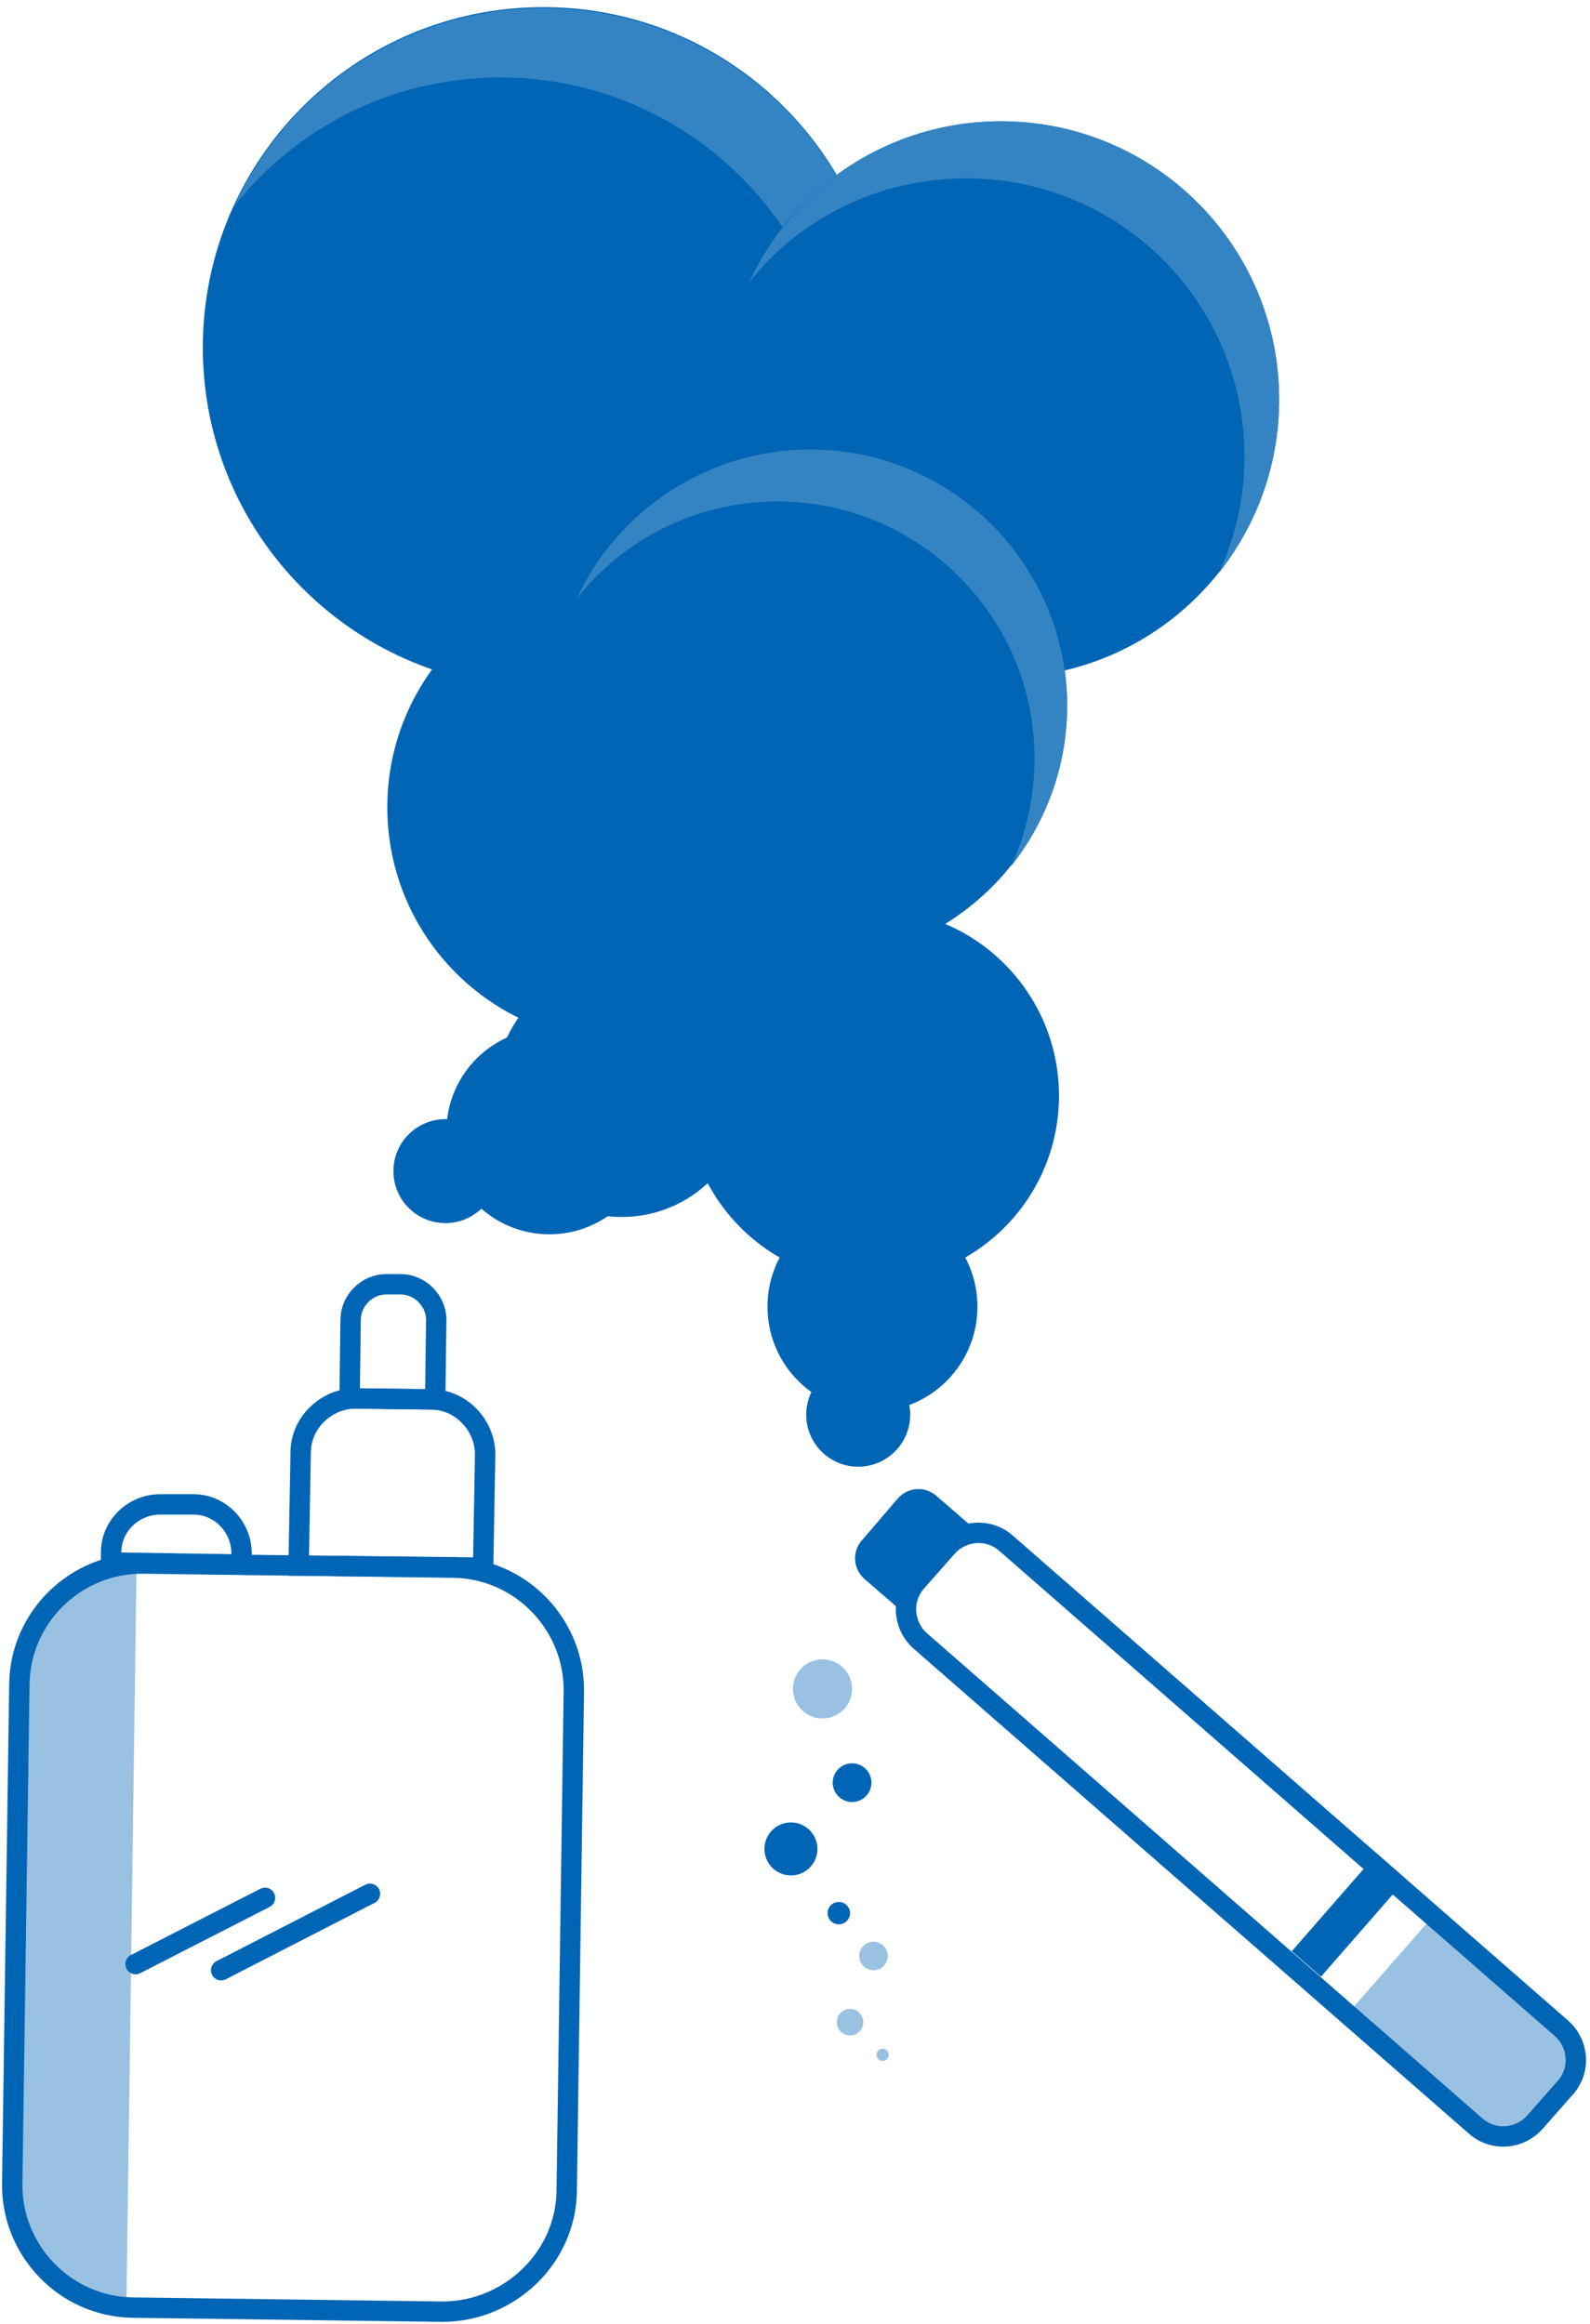 <svg width="156" height="228" viewBox="0 0 156 228" fill="none" xmlns="http://www.w3.org/2000/svg">
<path d="M12.4 226.3C6.2 226.2 1.2 221.1 1.3 214.9L2 164.4C2.1 158.2 7.2 153.2 13.4 153.3" fill="#99C1E1"/>
<path d="M43.4 226.8L13 226.4C6.4 226.3 1.1 220.8 1.2 214.2L1.9 165.2C2 158.6 7.5 153.3 14.1 153.4L44.5 153.8C51.1 153.9 56.4 159.4 56.3 166L55.6 215C55.5 221.5 50 226.8 43.4 226.8Z" stroke="#0165B5" stroke-width="2" stroke-miterlimit="10"/>
<path d="M47.4 153.8L29.3 153.6L29.5 142.5C29.5 139.6 32 137.2 34.9 137.2L42.3 137.3C45.2 137.3 47.6 139.8 47.6 142.7L47.4 153.8Z" stroke="#0165B5" stroke-width="2" stroke-miterlimit="10"/>
<path d="M23.7 153.5L10.9 153.3V152.3C10.9 149.7 13.1 147.6 15.7 147.6H19C21.6 147.6 23.7 149.8 23.7 152.4V153.5Z" stroke="#0165B5" stroke-width="2" stroke-miterlimit="10"/>
<path d="M42.7 137.3L34.3 137.2L34.4 129.5C34.4 127.6 36 126 37.9 126H39.3C41.2 126 42.8 127.6 42.8 129.5L42.7 137.3Z" stroke="#0165B5" stroke-width="2" stroke-miterlimit="10"/>
<path d="M21.7 193.3L36.3 185.8" stroke="#0165B5" stroke-width="2" stroke-miterlimit="10" stroke-linecap="round"/>
<path d="M13.3 192.7L26 186.2" stroke="#0165B5" stroke-width="2" stroke-miterlimit="10" stroke-linecap="round"/>
<path d="M61 102.2C73.703 102.2 84 91.903 84 79.2C84 66.497 73.703 56.2 61 56.2C48.297 56.2 38 66.497 38 79.2C38 91.903 48.297 102.2 61 102.2Z" fill="#0165B5"/>
<path d="M74.5 109.4C80.575 109.4 85.5 104.475 85.5 98.4C85.5 92.325 80.575 87.4 74.5 87.4C68.425 87.4 63.5 92.325 63.5 98.4C63.5 104.475 68.425 109.4 74.5 109.4Z" fill="#0165B5"/>
<path d="M65.6 114.7C70.57 114.7 74.6 110.671 74.6 105.7C74.6 100.729 70.57 96.7 65.6 96.7C60.629 96.7 56.6 100.729 56.6 105.7C56.6 110.671 60.629 114.7 65.6 114.7Z" fill="#0165B5"/>
<path d="M74.6 117.1C78.576 117.1 81.8 113.876 81.8 109.9C81.8 105.923 78.576 102.7 74.6 102.7C70.624 102.7 67.4 105.923 67.4 109.9C67.4 113.876 70.624 117.1 74.6 117.1Z" fill="#0165B5"/>
<path d="M79.5 119.4C82.096 119.4 84.2 117.296 84.2 114.7C84.2 112.104 82.096 110 79.5 110C76.904 110 74.8 112.104 74.8 114.7C74.8 117.296 76.904 119.4 79.5 119.4Z" fill="#0165B5"/>
<path d="M61 119.4C67.848 119.4 73.4 113.848 73.4 107C73.4 100.152 67.848 94.6 61 94.6C54.151 94.6 48.6 100.152 48.6 107C48.6 113.848 54.151 119.4 61 119.4Z" fill="#0165B5"/>
<path d="M53.9 121.1C59.478 121.1 64 116.578 64 111C64 105.422 59.478 100.9 53.9 100.9C48.322 100.9 43.8 105.422 43.8 111C43.8 116.578 48.322 121.1 53.9 121.1Z" fill="#0165B5"/>
<path d="M43.7 120C46.517 120 48.8 117.717 48.8 114.9C48.8 112.083 46.517 109.8 43.7 109.8C40.883 109.8 38.6 112.083 38.6 114.9C38.6 117.717 40.883 120 43.7 120Z" fill="#0165B5"/>
<path d="M85.6 125.8C95.707 125.8 103.9 117.607 103.9 107.5C103.9 97.393 95.707 89.2 85.6 89.2C75.493 89.2 67.3 97.393 67.3 107.5C67.3 117.607 75.493 125.8 85.6 125.8Z" fill="#0165B5"/>
<path d="M85.6 138.5C91.288 138.5 95.9 133.888 95.9 128.2C95.9 122.511 91.288 117.9 85.6 117.9C79.911 117.9 75.3 122.511 75.3 128.2C75.3 133.888 79.911 138.5 85.6 138.5Z" fill="#0165B5"/>
<path d="M84.2 143.9C87.016 143.9 89.3 141.617 89.3 138.8C89.3 135.983 87.016 133.7 84.2 133.7C81.383 133.7 79.1 135.983 79.1 138.8C79.1 141.617 81.383 143.9 84.2 143.9Z" fill="#0165B5"/>
<path d="M53.3 67.5C71.746 67.5 86.7 52.546 86.7 34.1C86.7 15.654 71.746 0.7 53.3 0.7C34.854 0.7 19.9 15.654 19.9 34.1C19.9 52.546 34.854 67.5 53.3 67.5Z" fill="#0165B5"/>
<path d="M49.1 7.6C67.5 7.6 82.5 22.5 82.5 41C82.5 46 81.4 50.7 79.4 55C83.9 49.3 86.7 42.1 86.7 34.2C86.7 15.8 71.8 0.8 53.3 0.8C39.9 0.8 28.3 8.7 23 20.2C29.1 12.5 38.5 7.6 49.1 7.6Z" fill="#3484C4"/>
<path d="M98.2 66.5C113.277 66.5 125.5 54.277 125.5 39.2C125.5 24.123 113.277 11.9 98.2 11.9C83.123 11.9 70.9 24.123 70.9 39.2C70.9 54.277 83.123 66.5 98.2 66.5Z" fill="#0165B5"/>
<path d="M94.8 17.5C109.9 17.5 122.1 29.7 122.1 44.8C122.1 48.9 121.2 52.7 119.6 56.2C123.3 51.5 125.5 45.6 125.5 39.2C125.5 24.1 113.3 11.9 98.2 11.9C87.2 11.9 77.8 18.4 73.5 27.7C78.4 21.5 86.1 17.5 94.8 17.5Z" fill="#3484C4"/>
<path d="M79.5 94.4C93.417 94.4 104.7 83.118 104.7 69.2C104.7 55.282 93.417 44 79.5 44C65.582 44 54.3 55.282 54.3 69.2C54.3 83.118 65.582 94.4 79.5 94.4Z" fill="#0165B5"/>
<path d="M76.3 49.2C90.2 49.2 101.5 60.5 101.5 74.4C101.5 78.2 100.7 81.7 99.2 85C102.6 80.7 104.7 75.2 104.7 69.3C104.7 55.4 93.4 44.1 79.5 44.1C69.4 44.1 60.6 50.1 56.6 58.7C61.2 52.9 68.3 49.2 76.3 49.2Z" fill="#3484C4"/>
<path d="M140.6 188L153.8 199.5C155.2 200.7 155.3 202.9 154.1 204.3L150.2 208.7C149 210.1 146.8 210.3 145.4 209.1L132.2 197.6" fill="#99C1E1"/>
<path d="M144.8 208.6L90.3 161C88.6 159.5 88.4 156.9 89.9 155.2L92.9 151.8C94.4 150.1 97 149.9 98.7 151.4L153.2 199C154.9 200.5 155.1 203.1 153.6 204.8L150.6 208.2C149.1 209.9 146.5 210.1 144.8 208.6Z" stroke="#0165B5" stroke-width="2" stroke-miterlimit="10"/>
<path d="M88.5 158.1L84.8 154.9C83.7 153.9 83.6 152.3 84.5 151.2L88.1 147C89.1 145.9 90.7 145.8 91.8 146.7L95.5 149.9L88.5 158.1Z" fill="#0165B5"/>
<path d="M137.955 184.369L135.093 181.87L126.741 191.437L129.604 193.935L137.955 184.369Z" fill="#0165B5"/>
<path opacity="0.4" d="M85.7 193.3C86.473 193.3 87.1 192.673 87.1 191.9C87.1 191.127 86.473 190.5 85.7 190.5C84.927 190.5 84.3 191.127 84.3 191.9C84.3 192.673 84.927 193.3 85.7 193.3Z" fill="#0165B5"/>
<path opacity="0.4" d="M83.4 199.7C84.118 199.7 84.7 199.118 84.7 198.4C84.7 197.682 84.118 197.1 83.4 197.1C82.682 197.1 82.1 197.682 82.1 198.4C82.1 199.118 82.682 199.7 83.4 199.7Z" fill="#0165B5"/>
<path opacity="0.4" d="M86.6 202.2C86.931 202.2 87.2 201.931 87.2 201.6C87.2 201.269 86.931 201 86.6 201C86.269 201 86 201.269 86 201.6C86 201.931 86.269 202.2 86.6 202.2Z" fill="#0165B5"/>
<path d="M82.3 188.8C82.907 188.8 83.4 188.307 83.4 187.7C83.4 187.092 82.907 186.6 82.3 186.6C81.692 186.6 81.2 187.092 81.2 187.7C81.2 188.307 81.692 188.8 82.3 188.8Z" fill="#0165B5"/>
<path opacity="0.4" d="M80.7 168.6C82.302 168.6 83.6 167.302 83.6 165.7C83.6 164.098 82.302 162.8 80.7 162.8C79.098 162.8 77.8 164.098 77.8 165.7C77.8 167.302 79.098 168.6 80.7 168.6Z" fill="#0165B5"/>
<path d="M83.6 176.8C84.649 176.8 85.5 175.949 85.5 174.9C85.5 173.851 84.649 173 83.6 173C82.551 173 81.7 173.851 81.7 174.9C81.7 175.949 82.551 176.8 83.6 176.8Z" fill="#0165B5"/>
<path d="M77.6 184C79.036 184 80.2 182.836 80.2 181.4C80.2 179.964 79.036 178.8 77.6 178.8C76.164 178.8 75 179.964 75 181.4C75 182.836 76.164 184 77.6 184Z" fill="#0165B5"/>
</svg>
